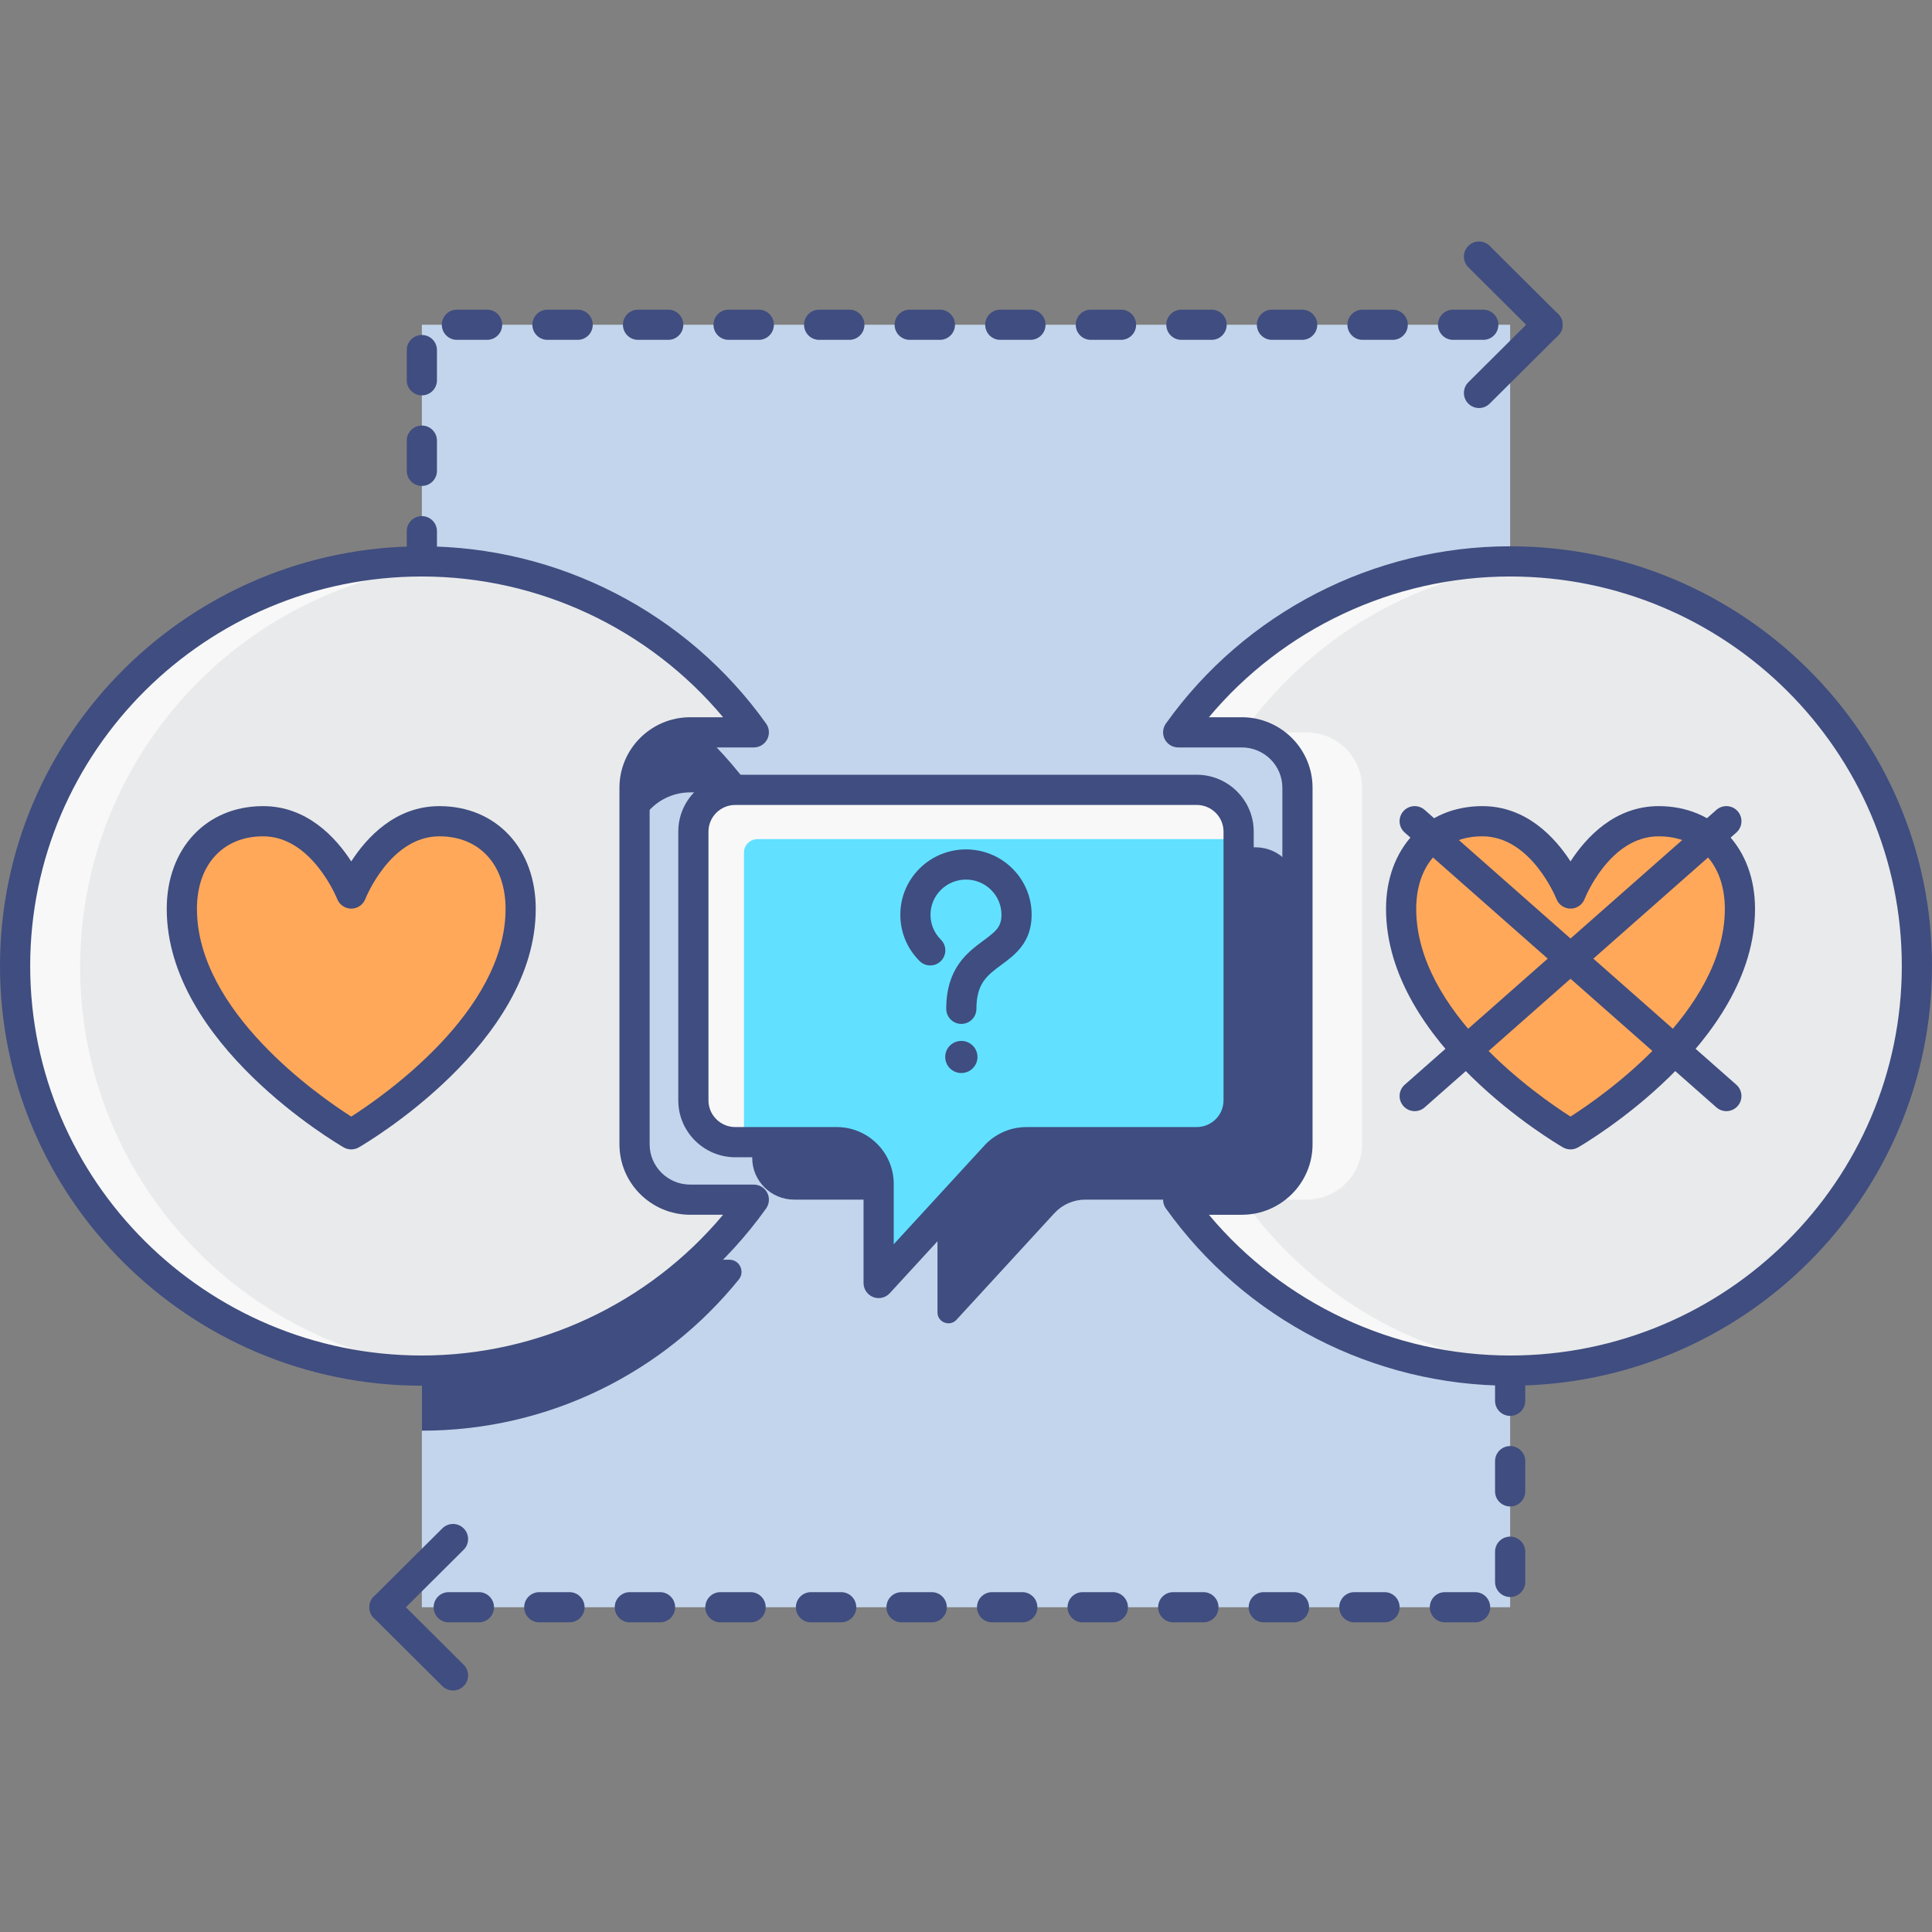 <?xml version="1.0" encoding="utf-8"?>
<!-- Generator: Adobe Illustrator 22.0.0, SVG Export Plug-In . SVG Version: 6.00 Build 0)  -->
<svg version="1.1" id="MARKET_RESEARCH_ICON_SET" xmlns="http://www.w3.org/2000/svg" xmlns:xlink="http://www.w3.org/1999/xlink"
	 x="0px" y="0px" viewBox="0 0 128 128" style="enable-background:new 0 0 128 128;" xml:space="preserve">
<rect x="0" y="0" width="128" height="128" fill="#808080" stroke="none"/>
<style type="text/css">
	.st0{fill:#C2D5EC;}
	.st1{fill:#61E1FF;}
	.st2{fill:#7184AF;}
	.st3{fill:#F8F8F8;}
	.st4{fill:#3F4D81;}
	.st5{fill:#3F4D80;}
	.st6{fill:#E9EAEB;}
	.st7{fill:#F79559;}
	.st8{fill:#FFA85A;}
</style>
<g>
	<g>
		<g>
			<rect x="27.949" y="21.516" class="st0" width="72.102" height="84.967"/>
		</g>
		<g>
			<path class="st5" d="M48.323,83.46h-2.594c-2.037,0-3.688-1.643-3.688-3.669V56.167c0-2.026,1.651-3.669,3.688-3.669h4.214
				c-4.882-6.85-12.91-11.325-21.994-11.325v53.613c8.492,0,16.061-3.911,20.999-10.016C49.373,84.244,49,83.46,48.323,83.46z"/>
		</g>
		<g>
			<path class="st5" d="M85.961,76.712v-17.81c0-1.528-1.245-2.766-2.781-2.766H52.617c-1.536,0-2.781,1.238-2.781,2.766v17.81
				c0,1.528,1.245,2.766,2.781,2.766h6.713c1.536,0,2.781,1.238,2.781,2.766v4.707c0,0.658,0.814,0.972,1.26,0.486l6.482-7.058
				c0.527-0.574,1.272-0.901,2.053-0.901H83.18C84.716,79.478,85.961,78.24,85.961,76.712z"/>
		</g>
		<g>
			<g>
				<path class="st1" d="M82.063,55.095v17.81c0,1.528-1.245,2.766-2.781,2.766H68.007c-0.781,0-1.526,0.327-2.053,0.9l-7.742,8.43
					v-6.565c0-1.528-1.245-2.766-2.781-2.766h-6.713c-1.536,0-2.781-1.238-2.781-2.766v-17.81c0-1.528,1.245-2.766,2.781-2.766
					h30.564C80.818,52.329,82.063,53.568,82.063,55.095z"/>
			</g>
		</g>
		<g>
			<g>
				<path class="st3" d="M82.06,55.097v0.497H50.19c-0.5,0-0.9,0.398-0.9,0.895v19.178h-0.57c-1.54,0-2.78-1.233-2.78-2.765V55.097
					c0-1.532,1.24-2.765,2.78-2.765h30.56C80.82,52.332,82.06,53.566,82.06,55.097z"/>
			</g>
		</g>
		<g>
			<ellipse class="st5" cx="63.691" cy="70.027" rx="1.069" ry="1.064"/>
		</g>
		<g>
			<path class="st6" d="M27.949,37.194c9.084,0,17.112,4.475,21.994,11.325h-4.214c-2.037,0-3.688,1.643-3.688,3.669v23.625
				c0,2.026,1.651,3.669,3.688,3.669h4.214c-4.882,6.85-12.91,11.325-21.993,11.325C13.065,90.806,1,78.805,1,64
				S13.065,37.194,27.949,37.194z"/>
		</g>
		<g>
			<path class="st3" d="M5.31,64.07c0,13.946,10.7,25.405,24.39,26.678c-0.58,0.04-1.16,0.06-1.75,0.06C13.07,90.808,1,78.801,1,64
				s12.07-26.807,26.95-26.807c0.89,0,1.76,0.04,2.62,0.129C16.47,38.177,5.31,49.825,5.31,64.07z"/>
		</g>
		<g>
			<path class="st6" d="M100.051,37.194c-9.084,0-17.112,4.475-21.994,11.325h4.214c2.037,0,3.688,1.643,3.688,3.669v23.625
				c0,2.026-1.651,3.669-3.688,3.669h-4.214c4.882,6.85,12.91,11.325,21.993,11.325C114.935,90.806,127,78.805,127,64
				S114.935,37.194,100.051,37.194z"/>
		</g>
		<g>
			<path class="st3" d="M86.55,79.478h-4.21c2.01-0.04,3.62-1.661,3.62-3.661V52.183c0-1.999-1.61-3.621-3.62-3.661h4.21
				c2.04,0,3.69,1.641,3.69,3.661v23.634C90.24,77.836,88.59,79.478,86.55,79.478z"/>
		</g>
		<g>
			<path class="st3" d="M102.14,90.718c-0.69,0.06-1.39,0.09-2.09,0.09c-9.08,0-17.11-4.476-21.99-11.33h4.28
				C86.82,85.774,93.96,90.062,102.14,90.718z"/>
		</g>
		<g>
			<path class="st3" d="M82.34,48.522h-4.28c4.88-6.854,12.91-11.33,21.99-11.33c0.7,0,1.4,0.03,2.09,0.09
				C93.96,37.939,86.82,42.226,82.34,48.522z"/>
		</g>
		<g>
			<path class="st8" d="M17.432,54.408c3.981,0,5.839,4.79,5.839,4.79s1.858-4.79,5.839-4.79c3.375,0,5.384,2.527,5.384,5.806
				c0,8.45-11.223,14.937-11.223,14.937s-11.223-6.487-11.223-14.937C12.048,56.935,14.057,54.408,17.432,54.408z"/>
		</g>
		<g>
			<path class="st8" d="M98.212,54.408c3.981,0,5.839,4.79,5.839,4.79s1.858-4.79,5.839-4.79c3.375,0,5.384,2.527,5.384,5.806
				c0,8.45-11.223,14.937-11.223,14.937s-11.223-6.487-11.223-14.937C92.828,56.935,94.837,54.408,98.212,54.408z"/>
		</g>
	</g>
	<g>
		<g>
			<g>
				<g>
					<g>
						<path class="st5" d="M58.212,86.002c-0.122,0-0.245-0.022-0.363-0.068c-0.384-0.149-0.637-0.52-0.637-0.932v-6.565
							c0-0.974-0.799-1.766-1.78-1.766h-6.714c-2.084,0-3.78-1.689-3.78-3.766v-17.81c0-2.077,1.696-3.766,3.78-3.766h30.564
							c2.084,0,3.78,1.689,3.78,3.766v17.81c0,2.077-1.696,3.766-3.78,3.766H68.007c-0.5,0-0.979,0.21-1.315,0.577l-7.743,8.431
							C58.755,85.889,58.486,86.002,58.212,86.002z M48.718,53.329c-0.981,0-1.78,0.792-1.78,1.766v17.81
							c0,0.974,0.799,1.766,1.78,1.766h6.714c2.084,0,3.78,1.689,3.78,3.766v3.998l6.006-6.54c0.713-0.778,1.73-1.224,2.789-1.224
							h11.275c0.981,0,1.78-0.792,1.78-1.766v-17.81c0-0.974-0.799-1.766-1.78-1.766H48.718z"/>
					</g>
				</g>
			</g>
			<g>
				<g>
					<g>
						<path class="st5" d="M63.691,67.836c-0.553,0-1-0.448-1-1c0-2.703,1.424-3.753,2.463-4.519
							c0.83-0.611,1.196-0.916,1.196-1.711c0-0.622-0.244-1.207-0.687-1.647c-0.918-0.912-2.41-0.913-3.328,0
							c-0.442,0.44-0.687,1.025-0.687,1.647s0.244,1.208,0.687,1.648c0.392,0.39,0.394,1.022,0.004,1.414
							c-0.389,0.393-1.021,0.394-1.414,0.004c-0.823-0.819-1.276-1.908-1.276-3.066c0-1.158,0.453-2.247,1.276-3.065
							c1.695-1.687,4.453-1.687,6.148,0c0.823,0.818,1.276,1.907,1.276,3.065c0,1.84-1.114,2.661-2.009,3.321
							c-0.922,0.679-1.65,1.216-1.65,2.909C64.691,67.388,64.244,67.836,63.691,67.836z"/>
					</g>
				</g>
			</g>
		</g>
		<g>
			<g>
				<path class="st5" d="M27.949,91.806C12.538,91.806,0,79.333,0,64s12.538-27.806,27.949-27.806
					c9.04,0,17.566,4.391,22.808,11.745c0.217,0.305,0.246,0.706,0.074,1.039c-0.171,0.333-0.515,0.542-0.889,0.542h-4.214
					c-1.482,0-2.688,1.197-2.688,2.669v23.625c0,1.472,1.206,2.669,2.688,2.669h4.214c0.374,0,0.718,0.209,0.889,0.542
					c0.172,0.333,0.143,0.733-0.074,1.039C45.516,87.416,36.989,91.806,27.949,91.806z M27.949,38.194C13.641,38.194,2,49.771,2,64
					s11.641,25.806,25.949,25.806c7.726,0,15.046-3.453,19.958-9.325h-2.179c-2.585,0-4.688-2.094-4.688-4.669V52.188
					c0-2.575,2.104-4.669,4.688-4.669h2.179C42.996,41.646,35.675,38.194,27.949,38.194z"/>
			</g>
		</g>
		<g>
			<g>
				<path class="st5" d="M100.051,91.806c-9.04,0-17.566-4.391-22.808-11.744c-0.217-0.305-0.246-0.706-0.074-1.039
					c0.171-0.333,0.515-0.542,0.889-0.542h4.214c1.482,0,2.688-1.197,2.688-2.669V52.188c0-1.472-1.206-2.669-2.688-2.669h-4.214
					c-0.374,0-0.718-0.209-0.889-0.542c-0.172-0.333-0.143-0.733,0.074-1.039c5.241-7.354,13.768-11.745,22.808-11.745
					C115.462,36.194,128,48.667,128,64S115.462,91.806,100.051,91.806z M80.093,80.481c4.912,5.872,12.232,9.325,19.958,9.325
					C114.359,89.806,126,78.229,126,64s-11.641-25.806-25.949-25.806c-7.726,0-15.047,3.452-19.958,9.325h2.179
					c2.585,0,4.688,2.094,4.688,4.669v23.625c0,2.575-2.104,4.669-4.688,4.669H80.093z"/>
			</g>
		</g>
		<g>
			<g>
				<path class="st5" d="M27.949,38.194c-0.553,0-1-0.448-1-1v-2c0-0.552,0.447-1,1-1s1,0.448,1,1v2
					C28.949,37.746,28.502,38.194,27.949,38.194z M27.949,32.194c-0.553,0-1-0.448-1-1v-2c0-0.552,0.447-1,1-1s1,0.448,1,1v2
					C28.949,31.746,28.502,32.194,27.949,32.194z M27.949,26.194c-0.553,0-1-0.448-1-1v-2c0-0.552,0.447-1,1-1s1,0.448,1,1v2
					C28.949,25.746,28.502,26.194,27.949,26.194z M102.529,22.516h-0.258c-0.553,0-1-0.448-1-1s0.447-1,1-1h0.258
					c0.553,0,1,0.448,1,1S103.082,22.516,102.529,22.516z M98.271,22.516h-2c-0.553,0-1-0.448-1-1s0.447-1,1-1h2
					c0.553,0,1,0.448,1,1S98.824,22.516,98.271,22.516z M92.271,22.516h-2c-0.553,0-1-0.448-1-1s0.447-1,1-1h2c0.553,0,1,0.448,1,1
					S92.824,22.516,92.271,22.516z M86.271,22.516h-2c-0.553,0-1-0.448-1-1s0.447-1,1-1h2c0.553,0,1,0.448,1,1
					S86.824,22.516,86.271,22.516z M80.271,22.516h-2c-0.553,0-1-0.448-1-1s0.447-1,1-1h2c0.553,0,1,0.448,1,1
					S80.824,22.516,80.271,22.516z M74.271,22.516h-2c-0.553,0-1-0.448-1-1s0.447-1,1-1h2c0.553,0,1,0.448,1,1
					S74.824,22.516,74.271,22.516z M68.271,22.516h-2c-0.553,0-1-0.448-1-1s0.447-1,1-1h2c0.553,0,1,0.448,1,1
					S68.824,22.516,68.271,22.516z M62.271,22.516h-2c-0.553,0-1-0.448-1-1s0.447-1,1-1h2c0.553,0,1,0.448,1,1
					S62.824,22.516,62.271,22.516z M56.271,22.516h-2c-0.553,0-1-0.448-1-1s0.447-1,1-1h2c0.553,0,1,0.448,1,1
					S56.824,22.516,56.271,22.516z M50.271,22.516h-2c-0.553,0-1-0.448-1-1s0.447-1,1-1h2c0.553,0,1,0.448,1,1
					S50.824,22.516,50.271,22.516z M44.271,22.516h-2c-0.553,0-1-0.448-1-1s0.447-1,1-1h2c0.553,0,1,0.448,1,1
					S44.824,22.516,44.271,22.516z M38.271,22.516h-2c-0.553,0-1-0.448-1-1s0.447-1,1-1h2c0.553,0,1,0.448,1,1
					S38.824,22.516,38.271,22.516z M32.271,22.516h-2c-0.553,0-1-0.448-1-1s0.447-1,1-1h2c0.553,0,1,0.448,1,1
					S32.824,22.516,32.271,22.516z"/>
			</g>
		</g>
		<g>
			<g>
				<path class="st5" d="M97.988,27.033c-0.257,0-0.514-0.098-0.709-0.295c-0.39-0.392-0.388-1.024,0.004-1.414l3.828-3.808
					l-3.828-3.807c-0.392-0.389-0.394-1.022-0.004-1.414s1.022-0.394,1.414-0.004l4.541,4.516c0.188,0.188,0.295,0.443,0.295,0.709
					s-0.106,0.521-0.295,0.709l-4.541,4.517C98.498,26.936,98.243,27.033,97.988,27.033z"/>
			</g>
		</g>
		<g>
			<g>
				<path class="st5" d="M97.729,107.484h-2c-0.553,0-1-0.448-1-1s0.447-1,1-1h2c0.553,0,1,0.448,1,1S98.281,107.484,97.729,107.484
					z M91.729,107.484h-2c-0.553,0-1-0.448-1-1s0.447-1,1-1h2c0.553,0,1,0.448,1,1S92.281,107.484,91.729,107.484z M85.729,107.484
					h-2c-0.553,0-1-0.448-1-1s0.447-1,1-1h2c0.553,0,1,0.448,1,1S86.281,107.484,85.729,107.484z M79.729,107.484h-2
					c-0.553,0-1-0.448-1-1s0.447-1,1-1h2c0.553,0,1,0.448,1,1S80.281,107.484,79.729,107.484z M73.729,107.484h-2
					c-0.553,0-1-0.448-1-1s0.447-1,1-1h2c0.553,0,1,0.448,1,1S74.281,107.484,73.729,107.484z M67.729,107.484h-2
					c-0.553,0-1-0.448-1-1s0.447-1,1-1h2c0.553,0,1,0.448,1,1S68.281,107.484,67.729,107.484z M61.729,107.484h-2
					c-0.553,0-1-0.448-1-1s0.447-1,1-1h2c0.553,0,1,0.448,1,1S62.281,107.484,61.729,107.484z M55.729,107.484h-2
					c-0.553,0-1-0.448-1-1s0.447-1,1-1h2c0.553,0,1,0.448,1,1S56.281,107.484,55.729,107.484z M49.729,107.484h-2
					c-0.553,0-1-0.448-1-1s0.447-1,1-1h2c0.553,0,1,0.448,1,1S50.281,107.484,49.729,107.484z M43.729,107.484h-2
					c-0.553,0-1-0.448-1-1s0.447-1,1-1h2c0.553,0,1,0.448,1,1S44.281,107.484,43.729,107.484z M37.729,107.484h-2
					c-0.553,0-1-0.448-1-1s0.447-1,1-1h2c0.553,0,1,0.448,1,1S38.281,107.484,37.729,107.484z M31.729,107.484h-2
					c-0.553,0-1-0.448-1-1s0.447-1,1-1h2c0.553,0,1,0.448,1,1S32.281,107.484,31.729,107.484z M25.729,107.484h-0.257
					c-0.553,0-1-0.448-1-1s0.447-1,1-1h0.257c0.553,0,1,0.448,1,1S26.281,107.484,25.729,107.484z M100.051,105.806
					c-0.553,0-1-0.448-1-1v-2c0-0.552,0.447-1,1-1s1,0.448,1,1v2C101.051,105.358,100.604,105.806,100.051,105.806z M100.051,99.806
					c-0.553,0-1-0.448-1-1v-2c0-0.552,0.447-1,1-1s1,0.448,1,1v2C101.051,99.358,100.604,99.806,100.051,99.806z M100.051,93.806
					c-0.553,0-1-0.448-1-1v-2c0-0.552,0.447-1,1-1s1,0.448,1,1v2C101.051,93.358,100.604,93.806,100.051,93.806z"/>
			</g>
		</g>
		<g>
			<g>
				<path class="st5" d="M30.012,112c-0.255,0-0.51-0.097-0.705-0.291l-4.54-4.516c-0.188-0.188-0.295-0.443-0.295-0.709
					s0.106-0.521,0.295-0.709l4.54-4.517c0.392-0.39,1.024-0.389,1.414,0.004c0.39,0.391,0.388,1.024-0.004,1.414l-3.827,3.808
					l3.827,3.807c0.392,0.39,0.394,1.022,0.004,1.414C30.525,111.902,30.269,112,30.012,112z"/>
			</g>
		</g>
		<g>
			<g>
				<path class="st5" d="M23.271,76.151c-0.173,0-0.346-0.045-0.5-0.134c-0.479-0.277-11.724-6.878-11.724-15.803
					c0-4.007,2.625-6.806,6.384-6.806c2.913,0,4.813,2.076,5.84,3.662c1.026-1.586,2.926-3.662,5.839-3.662
					c3.759,0,6.384,2.799,6.384,6.806c0,8.925-11.243,15.526-11.723,15.803C23.617,76.106,23.444,76.151,23.271,76.151z
					 M17.432,55.408c-2.663,0-4.384,1.887-4.384,4.806c0,6.8,8.104,12.412,10.223,13.763c2.118-1.353,10.224-6.975,10.224-13.763
					c0-2.919-1.721-4.806-4.384-4.806c-3.259,0-4.891,4.11-4.906,4.151c-0.149,0.385-0.52,0.639-0.933,0.639
					s-0.783-0.253-0.933-0.638C22.323,59.52,20.67,55.408,17.432,55.408z"/>
			</g>
		</g>
		<g>
			<g>
				<path class="st5" d="M104.051,76.151c-0.173,0-0.346-0.045-0.5-0.134c-0.479-0.277-11.723-6.878-11.723-15.803
					c0-4.007,2.625-6.806,6.384-6.806c2.913,0,4.812,2.076,5.839,3.662c1.026-1.586,2.927-3.662,5.84-3.662
					c3.759,0,6.384,2.799,6.384,6.806c0,8.925-11.244,15.526-11.724,15.803C104.396,76.106,104.224,76.151,104.051,76.151z
					 M98.212,55.408c-2.663,0-4.384,1.887-4.384,4.806c0,6.8,8.104,12.412,10.222,13.763c2.118-1.353,10.225-6.975,10.225-13.763
					c0-2.919-1.721-4.806-4.384-4.806c-3.259,0-4.892,4.11-4.907,4.152c-0.149,0.385-0.52,0.638-0.933,0.638l0,0
					c-0.413,0-0.783-0.253-0.933-0.639C103.103,59.52,101.45,55.408,98.212,55.408z"/>
			</g>
		</g>
		<g>
			<g>
				<g>
					<path class="st5" d="M93.727,73.616c-0.276,0-0.553-0.114-0.75-0.339c-0.365-0.414-0.325-1.046,0.089-1.411l20.649-18.208
						c0.412-0.364,1.046-0.327,1.411,0.089c0.365,0.414,0.325,1.046-0.089,1.411L94.388,73.366
						C94.198,73.533,93.962,73.616,93.727,73.616z"/>
				</g>
			</g>
			<g>
				<g>
					<path class="st5" d="M114.376,73.616c-0.235,0-0.472-0.083-0.661-0.25L93.065,55.158c-0.414-0.365-0.454-0.997-0.089-1.411
						c0.365-0.416,1-0.453,1.411-0.089l20.649,18.208c0.414,0.365,0.454,0.997,0.089,1.411
						C114.929,73.501,114.652,73.616,114.376,73.616z"/>
				</g>
			</g>
		</g>
	</g>
</g>
</svg>
